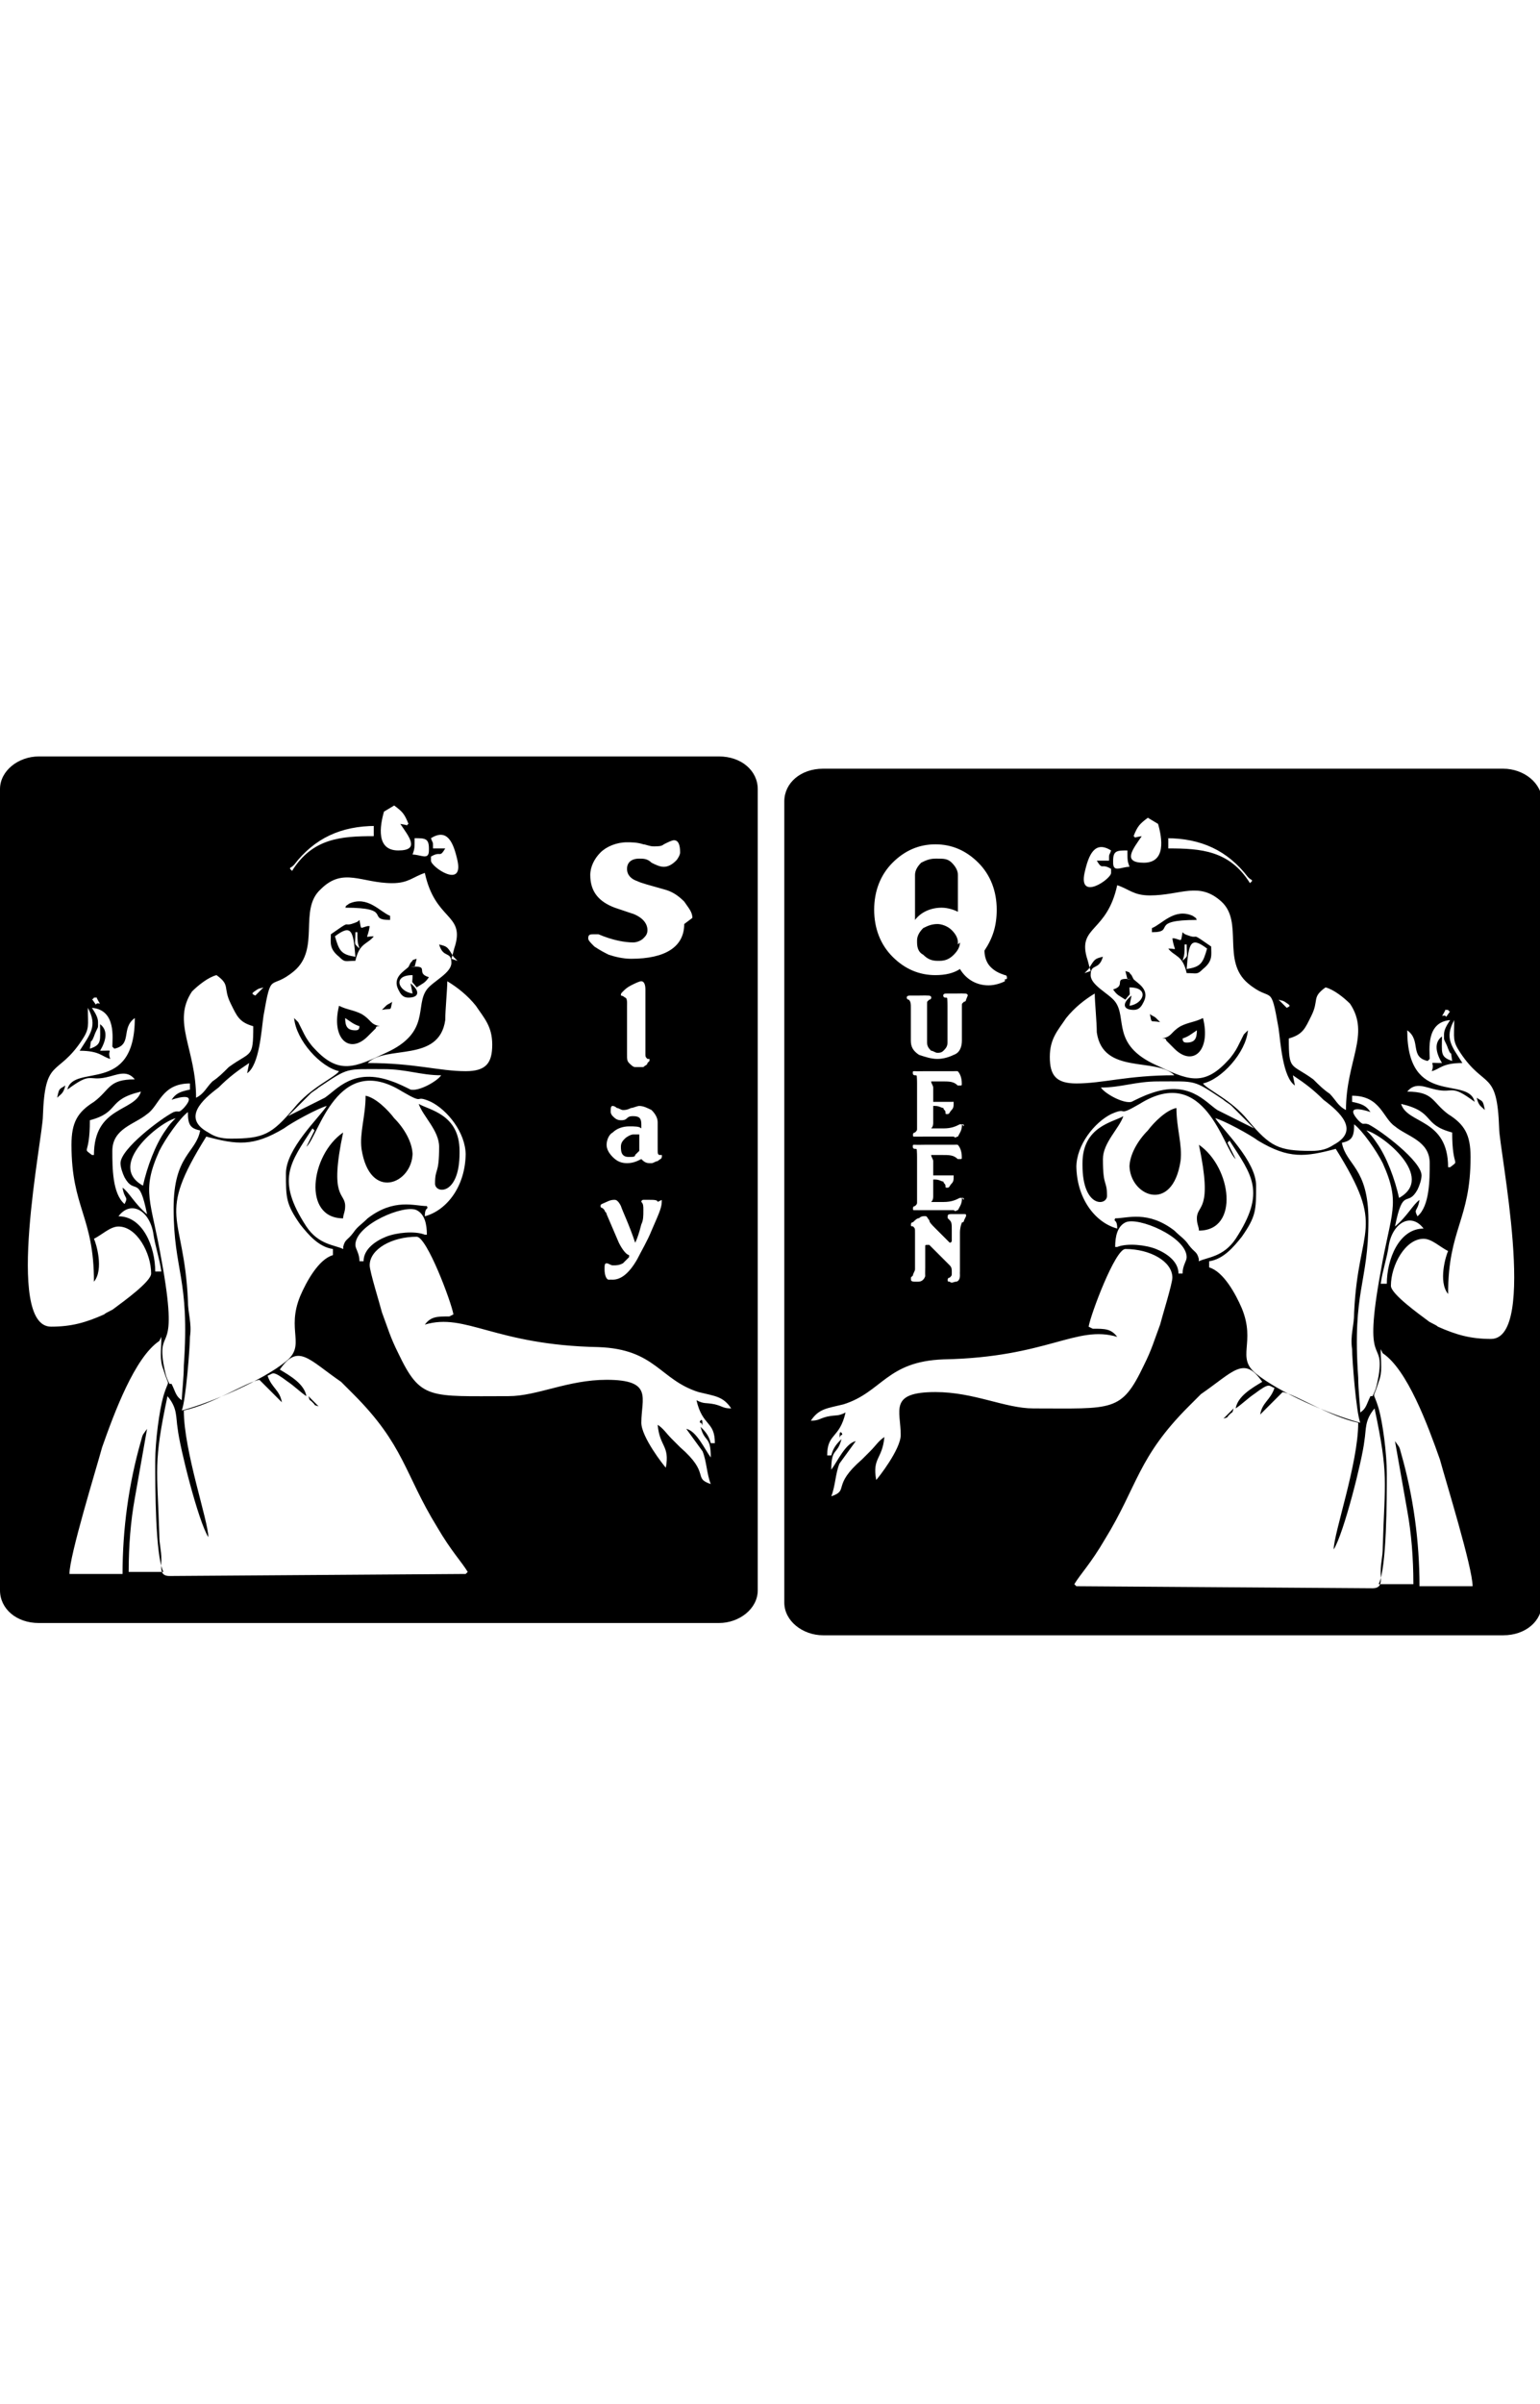 <?xml version="1.0" encoding="UTF-8"?>
<!DOCTYPE svg PUBLIC "-//W3C//DTD SVG 1.1//EN" "http://www.w3.org/Graphics/SVG/1.1/DTD/svg11.dtd">
<!-- Creator: CorelDRAW -->
<svg xmlns="http://www.w3.org/2000/svg" xml:space="preserve" width="25in" height="39in" style="shape-rendering:geometricPrecision; text-rendering:geometricPrecision; image-rendering:optimizeQuality; fill-rule:evenodd; clip-rule:evenodd"
viewBox="0 0 0.754 0.426"
 xmlns:xlink="http://www.w3.org/1999/xlink">
 <defs>
  <style type="text/css">
   <![CDATA[
    .fil0 {fill:black}
   ]]>
  </style>
 </defs>
 <g id="Dummy_x0025_Layer_x0025_Dummy_x0025_Layer">
  <path class="fil0" d="M0.555 0.034c0.002,-0.005 0.003,-0.006 0.007,-0.009l0.005 0.003c0.002,0.007 0.004,0.019 -0.007,0.019 -0.011,0 -0.005,-0.007 -0.001,-0.013 -0.006,0.001 -0.002,0.001 -0.004,0zm0.004 -0.001c-0,0 0,0 0,0l-0 -0zm-0.015 0.019c0,0.003 -0.016,0.014 -0.013,-0 0.002,-0.009 0.005,-0.016 0.013,-0.011 -0.001,0.003 -0.001,0.001 -0.001,0.005l-0.006 0c0.003,0.005 0.002,0.001 0.007,0.004l0 0.003zm0.001 -0.006c-0,-0.005 0.002,-0.005 0.007,-0.005 0,0.005 -0,0.005 0.001,0.008 -0.004,0 -0.008,0.003 -0.008,-0.002zm0.026 -0.011c0.017,0 0.03,0.006 0.04,0.019 0.002,0.002 0.002,0.001 0.002,0.002l-0.001 0.001c-0.01,-0.016 -0.024,-0.017 -0.04,-0.017l0 -0.005zm-0.024 0.071l-0 -0c-0,0 0,0 0,0zm-0.013 -0.006c-0.001,-0.003 -0.001,-0.004 -0.002,-0.007 -0.004,-0.015 0.01,-0.012 0.015,-0.035 0.006,0.002 0.008,0.005 0.016,0.005 0.015,0 0.024,-0.007 0.035,0.003 0.011,0.01 -0,0.029 0.013,0.04 0.012,0.01 0.011,-0.001 0.015,0.022 0.001,0.007 0.002,0.024 0.008,0.028l-0.001 -0.005c0.006,0.004 0.01,0.007 0.015,0.012 0.008,0.006 0.018,0.015 0.005,0.022 -0.003,0.002 -0.006,0.003 -0.011,0.003 -0.016,0 -0.02,-0.002 -0.031,-0.015 -0.008,-0.01 -0.02,-0.015 -0.022,-0.018 0.009,-0.002 0.021,-0.015 0.022,-0.026 -0.001,0.001 -0,-0 -0.002,0.002l-0.001 0.002c-0.001,0.002 -0.001,0.002 -0.002,0.004 -0.001,0.002 -0.003,0.005 -0.005,0.007 -0.012,0.013 -0.02,0.009 -0.035,0.002 -0.022,-0.01 -0.014,-0.023 -0.02,-0.031 -0.003,-0.004 -0.012,-0.008 -0.012,-0.013 0,-0.006 0.004,-0.002 0.006,-0.009 -0.004,0.001 -0.004,0.001 -0.007,0.006l-0.002 0.002zm0.02 0.004c-0.01,-0.001 -0.002,0.003 -0.009,0.005 0.002,0.003 0.003,0.003 0.006,0.005 0.003,-0.004 0.002,-0.001 0.002,-0.006 0.01,0 0.007,0.008 -0,0.009l0.001 -0.005c-0.005,0.004 -0.004,0.007 0.001,0.007 0.003,-0 0.004,-0.002 0.005,-0.004 0.003,-0.006 -0.003,-0.009 -0.005,-0.011l-0.001 -0.002c-0.002,-0.002 0,-0.001 -0.003,-0.002l0.001 0.004zm0.072 0.01c0.003,0.001 0.001,0 0.003,0.001 0.003,0.002 0.003,0.002 0.001,0.003l-0.004 -0.004zm0.083 0.005c0.001,0.002 0.002,-0.001 6.23082e-005,0.002 -0.002,0.003 -6.08247e-005,0 -0.003,0.001 0.003,-0.005 0.001,-0.003 0.002,-0.003zm-0.078 0.014c0.007,-0.002 0.008,-0.005 0.011,-0.011 0.004,-0.008 0,-0.009 0.007,-0.014 0.004,0.001 0.009,0.005 0.012,0.008 0.01,0.015 -0.002,0.028 -0.002,0.052 -0.004,-0.002 -0.005,-0.005 -0.008,-0.008 -0.003,-0.002 -0.005,-0.004 -0.008,-0.007 -0.011,-0.008 -0.012,-0.004 -0.012,-0.02zm0.092 0.029c0.001,0.004 0.002,0.004 0.004,0.006 -0.001,-0.005 -0.001,-0.004 -0.004,-0.006zm-0.023 -0.019l-0 -0c-0,0 0,0 0,0zm-0 -0c-0,-0.004 -0.002,-0.018 0.01,-0.019 -0.002,0.003 -0.003,0.005 -0.003,0.007l0 0.002c0,0.001 0.001,0.002 0.002,0.005 0.002,0.005 0.001,-0.001 0.002,0.006 -0.006,-0.002 -0.005,-0.004 -0.005,-0.012 -0.004,0.003 -0.003,0.008 0,0.013 -0.008,0 -0.003,-0.001 -0.005,0.004 0.004,-0.001 0.005,-0.004 0.015,-0.004 -0.005,-0.008 -0.009,-0.012 -0.004,-0.021 0,0.009 -0.001,0.01 0.003,0.016 0.012,0.018 0.018,0.008 0.019,0.037 0,0.01 0.019,0.103 -0.004,0.103 -0.01,0 -0.017,-0.002 -0.026,-0.006 -0.001,-0.001 -0.004,-0.002 -0.005,-0.003 -0.004,-0.003 -0.018,-0.013 -0.018,-0.017 0,-0.01 0.007,-0.023 0.016,-0.023 0.004,0 0.008,0.004 0.012,0.006 -0.001,0.002 -0.005,0.015 0,0.021 0,-0.032 0.011,-0.036 0.011,-0.067 0,-0.011 -0.003,-0.016 -0.011,-0.021 -0.008,-0.006 -0.007,-0.011 -0.02,-0.011 0.004,-0.005 0.009,-0.002 0.014,-0.001 0.009,0.002 0.007,-0.003 0.019,0.006 -0.003,-0.013 -0.033,0.003 -0.033,-0.035 0.007,0.005 0.001,0.013 0.01,0.015zm-0.186 -0.001c0,-0.009 0.004,-0.013 0.008,-0.019 0.004,-0.005 0.009,-0.009 0.014,-0.012 0,0.004 0.001,0.014 0.001,0.019 0.003,0.021 0.029,0.012 0.038,0.021 -0.023,0 -0.035,0.004 -0.048,0.004 -0.01,0 -0.013,-0.004 -0.013,-0.013zm0.092 0.027c0,0 0,0 0.001,0.001 0.003,0.003 0.004,0.004 0.007,0.007l-0.018 -0.009c-0.006,-0.004 -0.014,-0.015 -0.033,-0.008 -0.003,0.001 -0.007,0.003 -0.009,0.004 -0.004,0.001 -0.013,-0.004 -0.015,-0.007 0.01,0 0.017,-0.003 0.028,-0.003 0.019,0 0.017,-0.001 0.032,0.009 0.001,0.001 0.003,0.002 0.004,0.003l0.003 0.003zm0.056 -0.005l0 -0.003c0.014,0 0.015,0.011 0.021,0.015 0.006,0.005 0.017,0.007 0.017,0.018 0,0.008 0,0.021 -0.006,0.026 -0.002,-0.004 5.19235e-005,-0.002 0.001,-0.008 -0.003,0.002 -0.006,0.008 -0.012,0.013 0.004,-0.02 0.006,-0.009 0.011,-0.018 0.001,-0.002 0.002,-0.005 0.002,-0.007 0,-0.007 -0.02,-0.022 -0.026,-0.025 -0.003,-0.001 -0.002,0.001 -0.005,-0.002 -0.008,-0.009 0.006,-0.004 0.006,-0.004 -0.002,-0.003 -0.004,-0.004 -0.009,-0.005zm-0.047 0.041c0,-0.012 -0.016,-0.027 -0.02,-0.033 0.004,0.001 0.017,0.008 0.021,0.011 0.015,0.009 0.023,0.008 0.038,0.004 0.025,0.04 0.011,0.037 0.009,0.08 -0,0.007 -0.002,0.011 -0.001,0.018 0,0.005 0.002,0.031 0.004,0.036 -0.015,-0.004 -0.04,-0.015 -0.051,-0.024 -0.01,-0.008 -0,-0.015 -0.007,-0.032 -0.003,-0.007 -0.009,-0.018 -0.016,-0.02l0 -0.003c0.007,-0.001 0.012,-0.007 0.016,-0.012 0.007,-0.01 0.007,-0.013 0.007,-0.025zm0.07 0.006c-0.002,-0.009 -0.006,-0.02 -0.011,-0.027 -0.002,-0.003 -0.003,-0.004 -0.005,-0.006 0.008,0.002 0.034,0.023 0.016,0.033zm-0.158 -0.015c0,-0.011 0.009,-0.022 0.017,-0.026 0.009,-0.004 0.002,0.002 0.014,-0.005 0.032,-0.02 0.041,0.022 0.047,0.027l-0.004 -0.008 0.001 -0.001c0.011,0.017 0.018,0.025 0.003,0.048 -0.006,0.009 -0.014,0.009 -0.018,0.011 -8.30777e-005,-0 -8.30777e-005,-0.001 -0,-0.001 -0.001,-0.004 -0.002,-0.003 -0.005,-0.007 -0.002,-0.003 -0.004,-0.004 -0.007,-0.007 -0.013,-0.01 -0.023,-0.006 -0.029,-0.006 -0.001,0.002 0.001,0 0.001,0.005 -0.011,-0.003 -0.02,-0.015 -0.02,-0.031zm0.144 0.112c-0.002,0.004 -0.002,0.006 -0.005,0.008 -9.34624e-005,-0.004 -0.001,-0.011 -0.001,-0.017 -0.003,-0.043 0.005,-0.046 0.005,-0.077 0,-0.026 -0.011,-0.027 -0.013,-0.038 0.005,-0.001 0.006,-0.003 0.006,-0.009 0.004,0.003 0.011,0.013 0.014,0.019 0.009,0.02 0.004,0.024 -0.001,0.053 -0.009,0.049 0.002,0.032 -0.001,0.051 -0.001,0.005 -0.001,0.006 -0.003,0.01zm0.005 -0.055c0.001,-0.007 0.003,-0.012 0.004,-0.019 0.002,-0.011 0.011,-0.016 0.017,-0.008 -0.012,0 -0.018,0.015 -0.018,0.027l-0.002 0zm-0.13 -0.018c0,-0.005 0.001,-0.01 0.005,-0.012 0.006,-0.003 0.03,0.007 0.03,0.017 0,0.002 -0.002,0.004 -0.002,0.008l-0.002 0c-0,-0.006 -0.006,-0.01 -0.011,-0.012 -0.005,-0.002 -0.014,-0.003 -0.019,-0.001zm-0.134 0.092c2.96706e-006,0 9.04953e-005,-1.92859e-005 9.19788e-005,-1.92859e-005 0.001,-0 -0.001,-0.003 -0.001,0 0,0.003 -8.60447e-005,5.19235e-005 0.001,1.92859e-005zm0.121 -0.053c0.001,-0.006 0.013,-0.038 0.018,-0.038 0.012,0 0.023,0.006 0.023,0.014 0,0.003 -0.005,0.019 -0.006,0.023 -0.003,0.008 -0.004,0.012 -0.008,0.02 -0.011,0.023 -0.015,0.021 -0.054,0.021 -0.014,0 -0.029,-0.008 -0.048,-0.008 -0.023,0 -0.017,0.009 -0.017,0.021 0,0.007 -0.011,0.021 -0.012,0.022 -0.002,-0.011 0.003,-0.01 0.004,-0.021 -0.003,0.002 -0.004,0.004 -0.007,0.007l-0.004 0.004c-0.015,0.013 -0.006,0.015 -0.015,0.018 0.002,-0.005 0.002,-0.011 0.004,-0.016l0.008 -0.011c-0.005,0.001 -0.009,0.01 -0.012,0.014 0,-0.011 0.003,-0.007 0.005,-0.015 -0.002,0.002 -0.004,0.004 -0.005,0.008l-0.002 0c0,-0.011 0.006,-0.008 0.009,-0.021 -0.004,0.002 -0.004,0.001 -0.009,0.002 -0.004,0.001 -0.004,0.002 -0.008,0.002 0.004,-0.006 0.008,-0.006 0.016,-0.008 0.019,-0.006 0.021,-0.021 0.049,-0.022 0.051,-0.001 0.065,-0.017 0.085,-0.011 -0.003,-0.004 -0.006,-0.004 -0.012,-0.004zm0.066 0.045c0.003,-0.001 0.001,-5.78577e-005 0.003,-0.002 0.002,-0.002 0.001,-0 0.002,-0.003l-0.005 0.005zm0.016 -0.003c-0,0 0,0 0,0l-0 -0zm0.036 0.067c-0,0 0,0 0,0l-0 -0zm-0.125 0.017c0.003,-0.005 0.008,-0.01 0.015,-0.022 0.016,-0.026 0.016,-0.04 0.041,-0.065 0.002,-0.002 0.004,-0.004 0.006,-0.006 0.016,-0.011 0.021,-0.019 0.03,-0.006 -0.005,0.003 -0.012,0.007 -0.013,0.013 0.003,-0.002 0.006,-0.005 0.009,-0.007 0.008,-0.006 0.007,-0.004 0.01,-0.003 -0.002,0.006 -0.006,0.007 -0.007,0.013l0.011 -0.011c0.006,0.001 0.023,0.012 0.037,0.015 -0,0.02 -0.012,0.054 -0.012,0.062 0.005,-0.008 0.014,-0.044 0.015,-0.053 0.001,-0.006 -0,-0.01 0.005,-0.016 0.007,0.033 0.005,0.035 0.004,0.068 -0,0.005 -0.001,0.007 -0.001,0.012 -0,0.004 0.001,0.008 -0.004,0.008l-0.145 -0.001zm0.151 -0.113c0.012,0.008 0.022,0.035 0.028,0.052 0.003,0.011 0.016,0.053 0.016,0.062l-0.026 0c0,-0.022 -0.003,-0.044 -0.009,-0.065 -0.001,-0.004 -0.001,-0.003 -0.003,-0.006l0.006 0.034c0.002,0.011 0.003,0.023 0.003,0.036l-0.017 0c0.004,-0.008 0.004,-0.042 0.004,-0.054 0,-0.01 -0.002,-0.025 -0.004,-0.032 -0.003,-0.01 -0.003,-0.003 0,-0.013 0.002,-0.005 0.001,-0.009 0.001,-0.016zm-0.124 -0.092c0,0.015 0.021,0.024 0.025,-0.002 0.001,-0.008 -0.002,-0.016 -0.002,-0.026 -0.005,0.001 -0.011,0.007 -0.014,0.011 -0.005,0.005 -0.009,0.012 -0.009,0.018zm0.033 0.026c0,0.003 0.001,0.004 0.001,0.006 0.02,0 0.016,-0.031 0,-0.042 0.007,0.033 -0.001,0.029 -0.001,0.036zm-0.056 -0.026c0,0.021 0.012,0.02 0.012,0.015 0,-0.008 -0.002,-0.004 -0.002,-0.018 0,-0.008 0.008,-0.015 0.01,-0.021 -0.005,0.003 -0.02,0.005 -0.02,0.023zm0.049 -0.062c0.003,-0.001 0.004,-0.002 0.007,-0.004 -0,0.004 -0.001,0.006 -0.005,0.006 -0.002,0 -0.002,-0.001 -0.002,-0.003zm-0.009 0c0,0 0.001,0 0.001,0.001l0.004 0.004c0.009,0.009 0.018,0.001 0.014,-0.015 -0.004,0.002 -0.007,0.002 -0.011,0.004 -0.005,0.003 -0.004,0.005 -0.009,0.006zm0.009 -0.038c0.001,-0.003 0.001,-0.004 0.001,-0.008l0.001 0c0,0.007 0.001,0.005 -0.002,0.008zm0.002 0.004c0.001,-0.013 0.002,-0.016 0.01,-0.01 -0.002,0.007 -0.003,0.009 -0.01,0.01zm-0.007 -0.015c0.001,0.007 0.003,0.005 -0.002,0.005 0.003,0.004 0.007,0.003 0.009,0.012 0.005,0 0.005,0.001 0.008,-0.002 0.005,-0.004 0.004,-0.007 0.004,-0.011 -0.01,-0.007 -0.006,-0.004 -0.01,-0.005 -0.003,-0.001 -0.003,-0.001 -0.004,-0.002 -0.001,0.005 0,0.004 -0.004,0.003zm0.136 0.112c0.005,-0.004 0.001,0.001 0.001,-0.017 -0.015,-0.004 -0.008,-0.01 -0.025,-0.014 0.003,0.01 0.023,0.007 0.023,0.031zm-0.146 -0.118l0 0.003c0.012,-0 -0.002,-0.006 0.022,-0.006 -0.001,-0.001 0.001,-0 -0.002,-0.002 -0.009,-0.004 -0.015,0.004 -0.02,0.006zm0.004 0.047c-0.002,-0.002 0.001,0.001 -0.002,-0.002 -0.001,-0.001 -0.002,-0.001 -0.003,-0.002 0.001,0.005 0,0.003 0.005,0.004zm-0.165 -0.124l0.333 0c0.01,0 0.019,0.007 0.019,0.016l0 0.392c0,0.009 -0.008,0.016 -0.019,0.016l-0.333 0c-0.01,0 -0.019,-0.007 -0.019,-0.016l0 -0.392c0,-0.009 0.008,-0.016 0.019,-0.016zm0.089 0.104c-0.002,0.001 -0.005,0.002 -0.008,0.002 -0.006,0 -0.011,-0.003 -0.014,-0.008 -0.003,0.002 -0.007,0.003 -0.012,0.003 -0.008,0 -0.015,-0.003 -0.021,-0.009 -0.006,-0.006 -0.009,-0.014 -0.009,-0.023 0,-0.009 0.003,-0.017 0.009,-0.023 0.006,-0.006 0.013,-0.009 0.021,-0.009 0.008,0 0.015,0.003 0.021,0.009 0.006,0.006 0.009,0.014 0.009,0.023 0,0.008 -0.002,0.014 -0.006,0.02 0,0.003 0.001,0.006 0.003,0.008 0.002,0.002 0.004,0.003 0.007,0.004 0.001,0 0.001,0.001 0.001,0.001 0,0.001 -0,0.001 -0.001,0.001zm-0.023 -0.034l0 -0.018c0,-0.002 -0.001,-0.004 -0.003,-0.006 -0.002,-0.002 -0.004,-0.002 -0.007,-0.002l-0.001 0c-0.003,0 -0.005,0.001 -0.007,0.002 -0.002,0.002 -0.003,0.004 -0.003,0.006l0 0.022c0.003,-0.004 0.008,-0.006 0.013,-0.006 0.003,0 0.006,0.001 0.008,0.002zm0 0.016l0 -0.001c0,-0.002 -0.001,-0.004 -0.003,-0.006 -0.002,-0.002 -0.005,-0.003 -0.007,-0.003 -0.003,0 -0.005,0.001 -0.007,0.002 -0.002,0.002 -0.003,0.004 -0.003,0.006l0 0.001c0,0.003 0.001,0.005 0.003,0.006 0.002,0.002 0.004,0.003 0.007,0.003l0.001 0c0.003,0 0.005,-0.001 0.007,-0.003 0.002,-0.002 0.003,-0.004 0.003,-0.006zm0.004 0.027c0,0 -0,0.001 -0.001,0.001 -0,0 -0.001,0.001 -0.001,0.001 -3.11541e-005,0 -4.59894e-005,0.001 -4.59894e-005,0.002l0 0.016c0,0.003 -0.001,0.006 -0.004,0.007 -0.002,0.001 -0.005,0.002 -0.008,0.002 -0.003,0 -0.006,-0.001 -0.009,-0.002 -0.003,-0.002 -0.004,-0.004 -0.004,-0.007l0 -0.016c0,-0.002 -0,-0.003 -0.001,-0.004 -0.001,-0 -0.001,-0.001 -0.001,-0.001 0,-0.001 0.001,-0.001 0.002,-0.001 0.001,0 0.002,0 0.004,0 0.002,0 0.003,-8.30777e-005 0.004,-0 0.001,-0 0.002,2.67035e-005 0.002,0.001 0,0 -0,0.001 -0.001,0.001 -0,0 -0.001,0.001 -0.001,0.001 -3.11541e-005,0 -4.74729e-005,0.001 -4.74729e-005,0.002l0 0.018c0,0.002 0.001,0.003 0.002,0.004 0.001,0 0.002,0.001 0.003,0.001 0.001,0 0.002,-0 0.003,-0.001 0.001,-0.001 0.002,-0.002 0.002,-0.004l0 -0.018c0,-0.001 -3.11541e-005,-0.002 -9.34624e-005,-0.003 -9.34624e-005,-0.001 -0,-0.001 -0.001,-0.001 -0.001,-0 -0.001,-0.001 -0.001,-0.001 0,-0.001 0.001,-0.001 0.002,-0.001 0.001,0 0.002,0 0.004,0 0.002,0 0.003,-8.30777e-005 0.004,-0 0.001,-0 0.002,2.67035e-005 0.002,0.001zm-0.002 0.061c-0,0.003 -0.001,0.004 -0.002,0.006 -0.001,0 -0.001,0.001 -0.002,0 -0.001,-0 -0.002,-0 -0.004,-0l-0.011 0c-0.001,0 -0.003,4.15388e-005 -0.004,0 -0.001,5.48906e-005 -0.001,-0 -0.001,-0.001 0,-0 0,-0.001 0.001,-0.001 0.001,-0.001 0.001,-0.001 0.001,-0.002l0 -0.022c0,-0.001 -3.11541e-005,-0.002 -9.49459e-005,-0.003 -9.34624e-005,-0.001 -0,-0.001 -0.001,-0.001 -0.001,-0 -0.001,-0.001 -0.001,-0.001 0,-0.001 0,-0.001 0.001,-0.001 0,2.67035e-005 0.002,9.64294e-005 0.005,0l0.01 0c0.002,0 0.003,-0 0.004,-0 0.001,-0 0.001,-6.97259e-005 0.002,0 0.001,0.001 0.002,0.003 0.002,0.006 3.26377e-005,0.001 -0,0.001 -0.001,0.001 -0,0 -0.001,-0 -0.001,-0 -0.002,-0.002 -0.004,-0.002 -0.008,-0.002l-0.005 0c0,0.001 0.001,0.002 0.001,0.003l0 0.007 0.005 0c0.002,0 0.003,-0 0.004,-0 0.001,-0 0.001,-6.82424e-005 0.001,0 0,0 0,0.001 0,0.001 0,0.001 -0,0.002 -0.001,0.003 -0.001,0.001 -0.001,0.002 -0.002,0.002 -0.001,0 -0.001,-0 -0.001,-0.001 -0,-0.001 -0.001,-0.001 -0.001,-0.002 -0.001,-0 -0.002,-0.001 -0.004,-0.001l-0.001 0 0 0.008c0,0.001 -0,0.002 -0.001,0.003l0.006 0c0.004,0 0.006,-0.001 0.008,-0.002 0,-0 0.001,-0 0.001,-0 0.001,0 0.001,0 0.001,0.001zm0 0.036c-0,0.003 -0.001,0.004 -0.002,0.006 -0.001,0 -0.001,0.001 -0.002,0 -0.001,-0 -0.002,-0 -0.004,-0l-0.011 0c-0.001,0 -0.003,4.15388e-005 -0.004,0 -0.001,5.48906e-005 -0.001,-0 -0.001,-0.001 0,-0 0,-0.001 0.001,-0.001 0.001,-0.001 0.001,-0.001 0.001,-0.002l0 -0.022c0,-0.001 -3.11541e-005,-0.002 -9.49459e-005,-0.003 -9.34624e-005,-0.001 -0,-0.001 -0.001,-0.001 -0.001,-0 -0.001,-0.001 -0.001,-0.001 0,-0.001 0,-0.001 0.001,-0.001 0,2.81871e-005 0.002,9.64294e-005 0.005,0l0.01 0c0.002,0 0.003,-0 0.004,-0 0.001,-0 0.001,-6.97259e-005 0.002,0 0.001,0.001 0.002,0.003 0.002,0.006 3.26377e-005,0.001 -0,0.001 -0.001,0.001 -0,0 -0.001,-0 -0.001,-0 -0.002,-0.002 -0.004,-0.002 -0.008,-0.002l-0.005 0c0,0.001 0.001,0.002 0.001,0.003l0 0.007 0.005 0c0.002,0 0.003,-0 0.004,-0 0.001,-0 0.001,-6.97259e-005 0.001,0 0,0 0,0.001 0,0.001 0,0.001 -0,0.002 -0.001,0.003 -0.001,0.001 -0.001,0.002 -0.002,0.002 -0.001,0 -0.001,-0 -0.001,-0.001 -0,-0.001 -0.001,-0.001 -0.001,-0.002 -0.001,-0 -0.002,-0.001 -0.004,-0.001l-0.001 0 0 0.008c0,0.001 -0,0.002 -0.001,0.003l0.006 0c0.004,0 0.006,-0.001 0.008,-0.002 0,-0 0.001,-0 0.001,-0 0.001,0 0.001,0 0.001,0.001zm0.001 0.011c0,0 -0,0.001 -0.001,0.001 -0,0 -0.001,0.002 -0.001,0.005l0 0.019c0,0 -6.23082e-005,0.001 -0,0.002 -0,0.002 -0.001,0.003 -0.002,0.003 -0.001,0 -0.002,0.001 -0.003,0 -0.001,-8.30777e-005 -0.001,-0 -0.001,-0.001 -3.11541e-005,-0 0,-0.001 0.001,-0.001 0.001,-0.001 0.001,-0.001 0.001,-0.002l0 -0.001c0,-0.001 -0,-0.002 -0.001,-0.003l-0.01 -0.01c-0,-0 -0,-0 -0.001,-0 -0.001,0 -0.001,0 -0.001,0.001l0 0.01c0,0.002 -9.34624e-005,0.003 -0,0.004 -0,0.001 -0.001,0.002 -0.001,0.002 -0.001,0.001 -0.002,0.001 -0.003,0.001 -0.001,0 -0.002,-2.67035e-005 -0.002,-8.30777e-005 -0,-8.15941e-005 -0.001,-0 -0.001,-0.001 0,-0 0,-0 0,-0.001 0,-0 0.001,-0.001 0.001,-0.001 0,-0.001 0.001,-0.002 0.001,-0.003l0 -0.018c0,-0.002 -0,-0.002 -0.001,-0.003 -0.001,-0 -0.001,-0 -0.001,-0.001 0,-0 0,-0.001 0.001,-0.001 0.001,-0.001 0.002,-0.002 0.003,-0.002 0.001,-0.001 0.002,-0.001 0.003,-0.001 0.001,0 0.001,0.001 0.002,0.002 0,0.001 0.001,0.002 0.003,0.004l0.006 0.006c0,0 0.001,0.001 0.001,0.001 0,0 0.001,-0 0.001,-0.001l0 -0.005c0,-0.003 -0,-0.004 -0.001,-0.005 -0,-0 -0,-0 -0.001,-0.001 -0,-0 -0,-0 -0,-0.001 0,-0.001 0.001,-0.001 0.002,-0.001 0.002,0 0.004,0 0.006,0 0.001,-0 0.001,0 0.001,0.001zm-0.272 -0.194c-0.002,-0.005 -0.003,-0.006 -0.007,-0.009l-0.005 0.003c-0.002,0.007 -0.004,0.019 0.007,0.019 0.011,0 0.005,-0.007 0.001,-0.013 0.006,0.001 0.002,0.001 0.004,0zm-0.004 -0.001c0,0 -0,0 -0,0l0 -0zm0.015 0.019c0,0.003 0.016,0.014 0.013,-0 -0.002,-0.009 -0.005,-0.016 -0.013,-0.011 0.001,0.003 0.001,0.001 0.001,0.005l0.006 0c-0.003,0.005 -0.002,0.001 -0.007,0.004l0 0.003zm-0.001 -0.006c0,-0.005 -0.002,-0.005 -0.007,-0.005 0,0.005 0,0.005 -0.001,0.008 0.004,0 0.008,0.003 0.008,-0.002zm-0.026 -0.011c-0.017,0 -0.03,0.006 -0.04,0.019 -0.002,0.002 -0.002,0.001 -0.002,0.002l0.001 0.001c0.01,-0.016 0.024,-0.017 0.04,-0.017l0 -0.005zm0.024 0.071l0 -0c0,0 -0,0 -0,0zm0.013 -0.006c0.001,-0.003 0.001,-0.004 0.002,-0.007 0.004,-0.015 -0.01,-0.012 -0.015,-0.035 -0.006,0.002 -0.008,0.005 -0.016,0.005 -0.015,0 -0.024,-0.008 -0.035,0.003 -0.011,0.01 0,0.029 -0.013,0.04 -0.012,0.01 -0.011,-0.001 -0.015,0.022 -0.001,0.007 -0.002,0.024 -0.008,0.028l0.001 -0.005c-0.006,0.004 -0.01,0.007 -0.015,0.012 -0.008,0.006 -0.018,0.015 -0.005,0.022 0.003,0.002 0.006,0.003 0.011,0.003 0.016,0 0.02,-0.002 0.031,-0.015 0.008,-0.01 0.02,-0.015 0.022,-0.018 -0.009,-0.002 -0.021,-0.015 -0.022,-0.026 0.001,0.001 0,-0 0.002,0.002l0.001 0.002c0.001,0.002 0.001,0.002 0.002,0.004 0.001,0.002 0.003,0.005 0.005,0.007 0.012,0.013 0.02,0.009 0.035,0.002 0.022,-0.01 0.014,-0.023 0.02,-0.031 0.003,-0.004 0.012,-0.008 0.012,-0.013 0,-0.006 -0.004,-0.002 -0.006,-0.009 0.004,0.001 0.004,0.001 0.007,0.006l0.002 0.002zm-0.02 0.004c0.01,-0.001 0.002,0.003 0.009,0.005 -0.002,0.003 -0.003,0.003 -0.006,0.005 -0.003,-0.004 -0.002,-0.001 -0.002,-0.006 -0.01,0 -0.007,0.008 0,0.009l-0.001 -0.005c0.005,0.004 0.004,0.007 -0.001,0.007 -0.003,-0 -0.004,-0.002 -0.005,-0.004 -0.003,-0.006 0.003,-0.009 0.005,-0.011l0.001 -0.002c0.002,-0.002 -0,-0.001 0.003,-0.002l-0.001 0.004zm-0.072 0.01c-0.003,0.001 -0.001,0 -0.003,0.001 -0.003,0.002 -0.003,0.002 -0.001,0.003l0.004 -0.004zm-0.083 0.005c-0.001,0.002 -0.002,-0.001 -6.23082e-005,0.002 0.002,0.003 6.08247e-005,0 0.003,0.001 -0.003,-0.005 -0.001,-0.003 -0.002,-0.003zm0.078 0.014c-0.007,-0.002 -0.008,-0.005 -0.011,-0.011 -0.004,-0.008 -0,-0.009 -0.007,-0.014 -0.004,0.001 -0.009,0.005 -0.012,0.008 -0.01,0.015 0.002,0.028 0.002,0.052 0.004,-0.002 0.005,-0.005 0.008,-0.008 0.003,-0.002 0.005,-0.004 0.008,-0.007 0.011,-0.008 0.012,-0.004 0.012,-0.02zm-0.092 0.029c-0.001,0.004 -0.002,0.004 -0.004,0.006 0.001,-0.005 0.001,-0.004 0.004,-0.006zm0.023 -0.019l0 -0c0,0 -0,0 -0,0zm0 -0c0,-0.004 0.002,-0.018 -0.01,-0.019 0.002,0.003 0.003,0.005 0.003,0.007l-0 0.002c-0,0.001 -0.001,0.002 -0.002,0.005 -0.002,0.005 -0.001,-0.001 -0.002,0.006 0.006,-0.002 0.005,-0.004 0.005,-0.012 0.004,0.003 0.003,0.008 0,0.013 0.008,0 0.003,-0.001 0.005,0.004 -0.004,-0.001 -0.005,-0.004 -0.015,-0.004 0.005,-0.008 0.009,-0.012 0.004,-0.021 0,0.009 0.001,0.01 -0.003,0.016 -0.012,0.018 -0.018,0.008 -0.019,0.037 -0,0.01 -0.019,0.103 0.004,0.103 0.01,0 0.017,-0.002 0.026,-0.006 0.001,-0.001 0.004,-0.002 0.005,-0.003 0.004,-0.003 0.018,-0.013 0.018,-0.017 0,-0.01 -0.007,-0.023 -0.016,-0.023 -0.004,0 -0.008,0.004 -0.012,0.006 0.001,0.002 0.005,0.015 0,0.021 0,-0.032 -0.011,-0.036 -0.011,-0.067 0,-0.011 0.003,-0.016 0.011,-0.021 0.008,-0.006 0.007,-0.011 0.02,-0.011 -0.004,-0.005 -0.009,-0.002 -0.014,-0.001 -0.009,0.002 -0.007,-0.003 -0.019,0.006 0.003,-0.013 0.033,0.003 0.033,-0.035 -0.007,0.005 -0.001,0.013 -0.01,0.015zm0.186 -0.001c0,-0.009 -0.004,-0.013 -0.008,-0.019 -0.004,-0.005 -0.009,-0.009 -0.014,-0.012 0,0.004 -0.001,0.014 -0.001,0.019 -0.003,0.021 -0.029,0.012 -0.038,0.021 0.023,0 0.035,0.004 0.048,0.004 0.01,0 0.013,-0.004 0.013,-0.013zm-0.092 0.027c-0,0 -0,0 -0.001,0.001 -0.003,0.003 -0.004,0.004 -0.007,0.007l0.018 -0.009c0.006,-0.004 0.014,-0.015 0.033,-0.008 0.003,0.001 0.007,0.003 0.009,0.004 0.004,0.001 0.013,-0.004 0.015,-0.007 -0.01,0 -0.017,-0.003 -0.028,-0.003 -0.019,0 -0.017,-0.001 -0.032,0.009 -0.001,0.001 -0.003,0.002 -0.004,0.003l-0.003 0.003zm-0.056 -0.005l0 -0.003c-0.014,0 -0.015,0.011 -0.021,0.015 -0.006,0.005 -0.017,0.007 -0.017,0.018 0,0.008 -0,0.021 0.006,0.026 0.002,-0.004 -5.19235e-005,-0.002 -0.001,-0.008 0.003,0.002 0.006,0.008 0.012,0.013 -0.004,-0.02 -0.006,-0.009 -0.011,-0.018 -0.001,-0.002 -0.002,-0.005 -0.002,-0.007 0,-0.007 0.02,-0.022 0.026,-0.025 0.003,-0.001 0.002,0.001 0.005,-0.002 0.008,-0.009 -0.006,-0.004 -0.006,-0.004 0.002,-0.003 0.004,-0.004 0.009,-0.005zm0.047 0.041c0,-0.012 0.016,-0.027 0.02,-0.033 -0.004,0.001 -0.017,0.008 -0.021,0.011 -0.015,0.009 -0.023,0.008 -0.038,0.004 -0.025,0.04 -0.011,0.037 -0.009,0.08 0,0.007 0.002,0.011 0.001,0.018 -0,0.005 -0.002,0.031 -0.004,0.036 0.015,-0.004 0.04,-0.015 0.051,-0.024 0.01,-0.008 0,-0.015 0.007,-0.032 0.003,-0.007 0.009,-0.018 0.016,-0.02l0 -0.003c-0.007,-0.001 -0.012,-0.007 -0.016,-0.012 -0.007,-0.01 -0.007,-0.013 -0.007,-0.025zm-0.07 0.006c0.002,-0.009 0.006,-0.02 0.011,-0.027 0.002,-0.003 0.003,-0.004 0.005,-0.006 -0.008,0.002 -0.034,0.023 -0.016,0.033zm0.158 -0.015c0,-0.011 -0.009,-0.022 -0.017,-0.026 -0.009,-0.004 -0.002,0.002 -0.014,-0.005 -0.032,-0.02 -0.041,0.022 -0.047,0.027l0.004 -0.008 -0.001 -0.001c-0.011,0.017 -0.018,0.025 -0.003,0.048 0.006,0.009 0.014,0.009 0.018,0.011 8.30777e-005,-0 8.30777e-005,-0.001 0,-0.001 0.001,-0.004 0.002,-0.003 0.005,-0.007 0.002,-0.003 0.004,-0.004 0.007,-0.007 0.013,-0.01 0.023,-0.006 0.029,-0.006 0.001,0.002 -0.001,0 -0.001,0.005 0.011,-0.003 0.02,-0.015 0.02,-0.031zm-0.144 0.112c0.002,0.004 0.002,0.006 0.005,0.008 9.34624e-005,-0.004 0.001,-0.011 0.001,-0.017 0.003,-0.043 -0.005,-0.046 -0.005,-0.077 0,-0.026 0.011,-0.027 0.013,-0.038 -0.005,-0.001 -0.006,-0.003 -0.006,-0.009 -0.004,0.003 -0.011,0.013 -0.014,0.019 -0.009,0.02 -0.004,0.024 0.001,0.053 0.009,0.049 -0.002,0.032 0.001,0.051 0.001,0.005 0.001,0.006 0.003,0.01zm-0.005 -0.055c-0.001,-0.007 -0.003,-0.012 -0.004,-0.019 -0.002,-0.011 -0.011,-0.016 -0.017,-0.008 0.012,0 0.018,0.015 0.018,0.027l0.002 0zm0.13 -0.018c-0,-0.005 -0.001,-0.01 -0.005,-0.012 -0.006,-0.003 -0.03,0.007 -0.03,0.017 0,0.002 0.002,0.004 0.002,0.008l0.002 0c0,-0.006 0.006,-0.01 0.011,-0.012 0.005,-0.002 0.014,-0.003 0.019,-0.001zm0.134 0.092c-2.96706e-006,0 -9.04953e-005,-2.07694e-005 -9.19788e-005,-2.07694e-005 -0.001,-0 0.001,-0.003 0.001,0 0,0.003 8.60447e-005,5.19235e-005 -0.001,2.07694e-005zm-0.121 -0.053c-0.001,-0.006 -0.013,-0.038 -0.018,-0.038 -0.012,0 -0.023,0.006 -0.023,0.014 0,0.003 0.005,0.019 0.006,0.023 0.003,0.008 0.004,0.012 0.008,0.02 0.011,0.023 0.015,0.021 0.054,0.021 0.014,0 0.029,-0.008 0.048,-0.008 0.023,0 0.017,0.009 0.017,0.021 -0,0.007 0.011,0.021 0.012,0.022 0.002,-0.011 -0.003,-0.01 -0.004,-0.021 0.003,0.002 0.004,0.004 0.007,0.007l0.004 0.004c0.015,0.013 0.006,0.015 0.015,0.018 -0.002,-0.005 -0.002,-0.011 -0.004,-0.016l-0.008 -0.011c0.005,0.001 0.009,0.01 0.012,0.014 0,-0.011 -0.003,-0.007 -0.005,-0.015 0.002,0.002 0.004,0.004 0.005,0.008l0.002 0c-0,-0.011 -0.006,-0.008 -0.009,-0.021 0.004,0.002 0.004,0.001 0.009,0.002 0.004,0.001 0.004,0.002 0.008,0.002 -0.004,-0.006 -0.008,-0.006 -0.016,-0.008 -0.019,-0.006 -0.021,-0.021 -0.049,-0.022 -0.051,-0.001 -0.065,-0.017 -0.085,-0.011 0.003,-0.004 0.006,-0.004 0.012,-0.004zm-0.066 0.045c-0.003,-0.001 -0.001,-5.78577e-005 -0.003,-0.002 -0.002,-0.002 -0.001,-0 -0.002,-0.003l0.005 0.005zm-0.016 -0.003c0,0 -0,0 -0,0l0 -0zm-0.036 0.067c0,0 -0,0 -0,0l0 -0zm0.125 0.017c-0.003,-0.005 -0.008,-0.01 -0.015,-0.022 -0.016,-0.026 -0.016,-0.04 -0.041,-0.065 -0.002,-0.002 -0.004,-0.004 -0.006,-0.006 -0.016,-0.011 -0.021,-0.019 -0.03,-0.006 0.005,0.003 0.012,0.007 0.013,0.013 -0.003,-0.002 -0.006,-0.005 -0.009,-0.007 -0.008,-0.006 -0.007,-0.004 -0.01,-0.003 0.002,0.006 0.006,0.007 0.007,0.013l-0.011 -0.011c-0.006,0.001 -0.023,0.012 -0.037,0.015 0,0.02 0.012,0.054 0.012,0.062 -0.005,-0.008 -0.014,-0.044 -0.015,-0.053 -0.001,-0.006 0,-0.01 -0.005,-0.016 -0.007,0.033 -0.005,0.035 -0.004,0.068 0,0.005 0.001,0.007 0.001,0.012 0,0.004 -0.001,0.008 0.004,0.008l0.145 -0.001zm-0.151 -0.113c-0.012,0.008 -0.022,0.035 -0.028,0.052 -0.003,0.011 -0.016,0.053 -0.016,0.062l0.026 0c0,-0.022 0.003,-0.044 0.009,-0.065 0.001,-0.004 0.001,-0.003 0.003,-0.006l-0.006 0.034c-0.002,0.011 -0.003,0.023 -0.003,0.036l0.017 0c-0.004,-0.008 -0.004,-0.042 -0.004,-0.054 0,-0.01 0.002,-0.025 0.004,-0.032 0.003,-0.01 0.003,-0.003 -0,-0.013 -0.002,-0.005 -0.001,-0.009 -0.001,-0.016zm0.124 -0.092c0,0.015 -0.021,0.024 -0.025,-0.002 -0.001,-0.008 0.002,-0.016 0.002,-0.026 0.005,0.001 0.011,0.007 0.014,0.011 0.005,0.005 0.009,0.012 0.009,0.018zm-0.033 0.026c0,0.003 -0.001,0.004 -0.001,0.006 -0.02,0 -0.016,-0.031 0,-0.042 -0.007,0.033 0.001,0.029 0.001,0.036zm0.056 -0.026c0,0.021 -0.012,0.02 -0.012,0.015 0,-0.008 0.002,-0.004 0.002,-0.018 0,-0.008 -0.008,-0.015 -0.01,-0.021 0.005,0.003 0.02,0.005 0.02,0.023zm-0.049 -0.062c-0.003,-0.001 -0.004,-0.002 -0.007,-0.004 0,0.004 0.001,0.006 0.005,0.006 0.002,0 0.002,-0.001 0.002,-0.003zm0.009 0c-0,0 -0.001,0 -0.001,0.001l-0.004 0.004c-0.009,0.009 -0.018,0.001 -0.014,-0.015 0.004,0.002 0.007,0.002 0.011,0.004 0.005,0.003 0.004,0.005 0.009,0.006zm-0.009 -0.038c-0.001,-0.003 -0.001,-0.004 -0.001,-0.008l-0.001 0c0,0.007 -0.001,0.005 0.002,0.008zm-0.002 0.004c-0.001,-0.013 -0.002,-0.016 -0.01,-0.01 0.002,0.007 0.003,0.009 0.01,0.01zm0.007 -0.015c-0.001,0.007 -0.003,0.005 0.002,0.005 -0.003,0.004 -0.007,0.003 -0.009,0.012 -0.005,0 -0.005,0.001 -0.008,-0.002 -0.005,-0.004 -0.004,-0.007 -0.004,-0.011 0.01,-0.007 0.006,-0.004 0.01,-0.005 0.003,-0.001 0.003,-0.001 0.004,-0.002 0.001,0.005 -0,0.004 0.004,0.003zm-0.136 0.112c-0.005,-0.004 -0.001,0.001 -0.001,-0.017 0.015,-0.004 0.008,-0.01 0.025,-0.014 -0.003,0.01 -0.023,0.007 -0.023,0.031zm0.146 -0.118l0 0.003c-0.012,-0 0.002,-0.006 -0.022,-0.006 0.001,-0.001 -0.001,-0 0.002,-0.002 0.009,-0.004 0.015,0.004 0.02,0.006zm-0.004 0.047c0.002,-0.002 -0.001,0.001 0.002,-0.002 0.001,-0.001 0.002,-0.001 0.003,-0.002 -0.001,0.005 -0,0.003 -0.005,0.004zm0.165 -0.124l-0.333 0c-0.01,0 -0.019,0.007 -0.019,0.016l0 0.392c0,0.009 0.008,0.016 0.019,0.016l0.333 0c0.01,0 0.019,-0.007 0.019,-0.016l0 -0.392c0,-0.009 -0.008,-0.016 -0.019,-0.016zm-0.017 0.082c0,0.011 -0.009,0.017 -0.026,0.017 -0.004,0 -0.008,-0.001 -0.011,-0.002 -0.002,-0.001 -0.004,-0.002 -0.007,-0.004 -0.002,-0.002 -0.003,-0.003 -0.003,-0.004 0,-0.002 0.001,-0.002 0.003,-0.002 0.001,0 0.001,0 0.002,0 0.007,0.003 0.013,0.004 0.017,0.004 0.002,0 0.004,-0.001 0.005,-0.002 0.001,-0.001 0.002,-0.002 0.002,-0.004 0,-0.003 -0.002,-0.006 -0.007,-0.008 0,6.97259e-005 -0.003,-0.001 -0.009,-0.003 -0.008,-0.003 -0.012,-0.008 -0.012,-0.016 0,-0.004 0.002,-0.008 0.005,-0.011 0.003,-0.003 0.008,-0.005 0.013,-0.005 0.002,0 0.005,0 0.008,0.001 0.001,0 0.003,0.001 0.005,0.001 0.002,0 0.004,-0 0.005,-0.001 0.002,-0.001 0.004,-0.002 0.005,-0.002 0.002,0 0.003,0.002 0.003,0.006 0,0.001 -0.001,0.003 -0.002,0.004 -0.002,0.002 -0.004,0.003 -0.006,0.003 -0.002,0 -0.004,-0.001 -0.006,-0.002 -0.002,-0.002 -0.004,-0.002 -0.006,-0.002 -0.004,0 -0.006,0.002 -0.006,0.005 0,0.003 0.002,0.005 0.005,0.006 0.002,0.001 0.006,0.002 0.013,0.004 0.004,0.001 0.007,0.003 0.01,0.006 0.002,0.003 0.004,0.005 0.004,0.008zm-0.018 0.068c-0,0.001 -0.001,0.001 -0.002,0.002 -0.001,0 -0.002,0 -0.003,0l-0.001 0c-0.001,0 -0.002,-0.001 -0.003,-0.002 -0.001,-0.001 -0.001,-0.002 -0.001,-0.004l0 -0.024c7.86271e-005,-0.002 -0,-0.004 -0.001,-0.004 -0.001,-0.001 -0.002,-0.001 -0.002,-0.001 0,-0.001 0,-0.001 0.001,-0.002 0.001,-0.001 0.002,-0.002 0.004,-0.003 0.002,-0.001 0.004,-0.002 0.005,-0.002 0.001,0 0.002,0.001 0.002,0.004l0 0.029c0,0.002 0,0.003 0,0.003 7.86271e-005,0.001 0,0.001 0.001,0.002 0,0 0.001,0 0.001,0 0,0 0,0 0,0.001zm0.007 0.046c-0,0.001 -0.001,0.001 -0.002,0.002 -0.001,0 -0.002,0.001 -0.003,0.001l-0.001 0c-0.002,0 -0.003,-0.001 -0.004,-0.002 -0.002,0.001 -0.004,0.002 -0.007,0.002 -0.003,0 -0.005,-0.001 -0.007,-0.003 -0.002,-0.002 -0.003,-0.004 -0.003,-0.006 0,-0.002 0.001,-0.005 0.003,-0.006 0.002,-0.002 0.005,-0.003 0.008,-0.003 0.003,0 0.005,0 0.006,0.001l0 -0.002c0,-0.003 -0.001,-0.004 -0.004,-0.004 -0.001,0 -0.002,0 -0.003,0.001 -0.001,0.001 -0.002,0.001 -0.003,0.001 -0.002,0 -0.003,-0.001 -0.004,-0.002 -0.001,-0.001 -0.001,-0.002 -0.001,-0.002 0,-0.002 0,-0.003 0.001,-0.003 0,0 0.001,0 0.002,0.001 0.001,0 0.002,0.001 0.003,0.001 0.001,0 0.002,-0 0.004,-0.001 0.001,-0 0.003,-0.001 0.004,-0.001 0.002,0 0.004,0.001 0.006,0.002 0.002,0.002 0.003,0.004 0.003,0.006l0 0.012c0,0.002 2.07694e-005,0.003 5.93412e-005,0.003 7.86271e-005,0 0,0.001 0.001,0.001 0,0 0.001,0 0.001,0 0,0 0,0 0,0.001zm-0.011 -0.003l0 -5.19235e-005 0 -0.008c-0.001,-0 -0.002,-0 -0.003,-0 -0.001,0 -0.003,0.001 -0.004,0.002 -0.001,0.001 -0.002,0.002 -0.002,0.004 0,0.001 0,0.003 0.001,0.004 0.001,0.001 0.002,0.001 0.003,0.001 0.002,0 0.003,-0 0.003,-0.001zm0.011 0.024c0,0 0,0.001 0,0.001 0,0.003 -0.002,0.007 -0.005,0.014 -0.002,0.005 -0.005,0.01 -0.007,0.014 -0.004,0.007 -0.008,0.01 -0.012,0.01 -0.001,0 -0.001,-6.97259e-005 -0.002,-0 -0.001,-0 -0.002,-0.002 -0.002,-0.005 0,-0.002 0,-0.003 0.001,-0.003 0.001,0 0.002,0.001 0.003,0.001 0.002,0 0.003,-0 0.005,-0.001 0.001,-0.001 0.002,-0.002 0.003,-0.003 0,-0 7.86271e-005,-0 -0,-0.001 -3.85718e-005,0 -7.86271e-005,0 -0,0 -0,-3.56047e-005 -0,-5.34071e-005 -0,-5.34071e-005 -0.001,0 -0.003,-0.002 -0.005,-0.006l-0.006 -0.014c-0,-0.001 -0.001,-0.001 -0.001,-0.002 -7.86271e-005,-0 -0,-0 -0.001,-0.001 -0.001,-0 -0.001,-0.001 -0.001,-0.001 0,-0.001 0.001,-0.001 0.003,-0.002 0.002,-0.001 0.003,-0.001 0.004,-0.001 0.001,0 0.002,0.001 0.003,0.003 0.001,0.003 0.004,0.009 0.007,0.018 0.001,-0.002 0.002,-0.005 0.003,-0.009 0.001,-0.002 0.001,-0.004 0.001,-0.007 0,-0.002 -0,-0.003 -0.001,-0.004 -0,-0 0,-0.001 0.001,-0.001 0.001,-0 0.002,-0 0.003,-0 0.002,0 0.004,0 0.004,0.001z"/>
 </g>
</svg>
